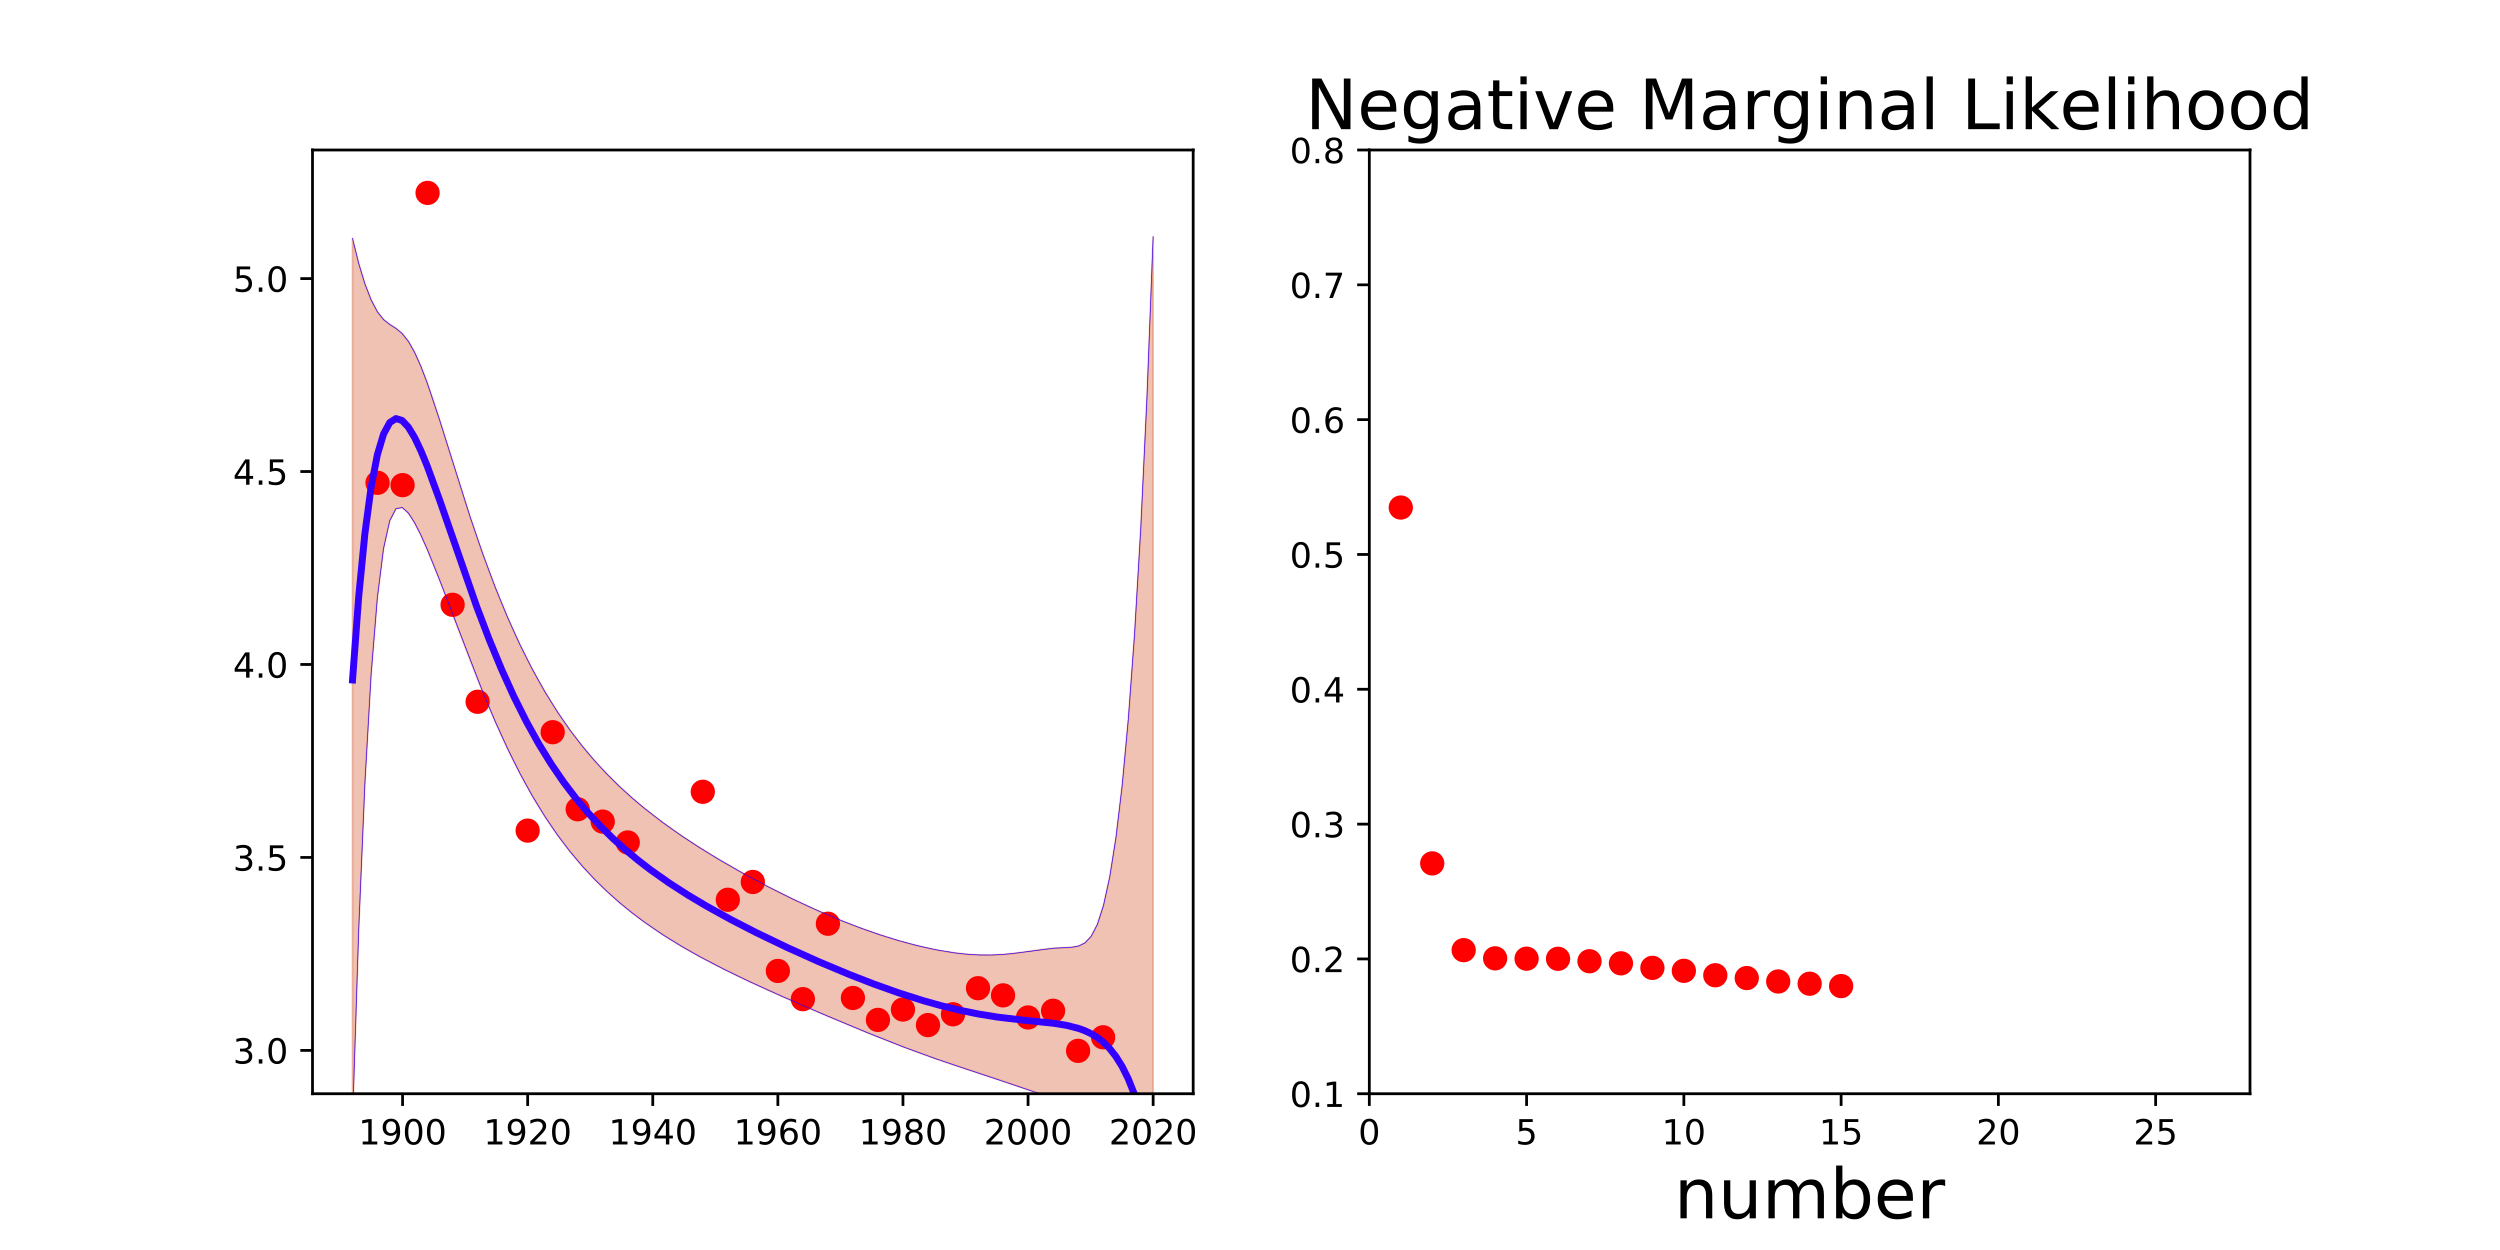 <?xml version="1.0" encoding="utf-8" standalone="no"?>
<!DOCTYPE svg PUBLIC "-//W3C//DTD SVG 1.1//EN"
  "http://www.w3.org/Graphics/SVG/1.1/DTD/svg11.dtd">
<!-- Created with matplotlib (http://matplotlib.org/) -->
<svg height="360pt" version="1.1" viewBox="0 0 720 360" width="720pt" xmlns="http://www.w3.org/2000/svg" xmlns:xlink="http://www.w3.org/1999/xlink">
 <defs>
  <style type="text/css">
*{stroke-linecap:butt;stroke-linejoin:round;}
  </style>
 </defs>
 <g id="figure_1">
  <g id="patch_1">
   <path d="M 0 360 
L 720 360 
L 720 0 
L 0 0 
z
" style="fill:none;"/>
  </g>
  <g id="axes_1">
   <g id="patch_2">
    <path d="M 90 315 
L 343.636 315 
L 343.636 43.2 
L 90 43.2 
z
" style="fill:none;"/>
   </g>
   <g id="patch_3">
    <path clip-path="url(#p75002b7015)" d="M 101.529 68.661 
L 103.316 75.895 
L 105.104 81.759 
L 106.891 86.369 
L 108.679 89.769 
L 110.466 92.032 
L 112.254 93.442 
L 114.041 94.571 
L 115.828 96.054 
L 117.616 98.304 
L 119.403 101.451 
L 121.191 105.433 
L 122.978 110.098 
L 124.766 115.268 
L 126.553 120.775 
L 128.34 126.472 
L 130.128 132.238 
L 131.915 137.98 
L 133.703 143.627 
L 135.49 149.128 
L 137.278 154.449 
L 139.065 159.567 
L 140.852 164.471 
L 142.64 169.156 
L 144.427 173.621 
L 146.215 177.87 
L 148.002 181.908 
L 149.79 185.744 
L 151.577 189.385 
L 153.364 192.839 
L 155.152 196.116 
L 156.939 199.225 
L 158.727 202.175 
L 160.514 204.974 
L 162.302 207.632 
L 164.089 210.156 
L 165.876 212.555 
L 167.664 214.837 
L 169.451 217.01 
L 171.239 219.08 
L 173.026 221.056 
L 174.814 222.943 
L 176.601 224.748 
L 178.388 226.477 
L 180.176 228.136 
L 181.963 229.73 
L 183.751 231.265 
L 185.538 232.744 
L 187.326 234.172 
L 189.113 235.554 
L 190.9 236.893 
L 192.688 238.192 
L 194.475 239.456 
L 196.263 240.685 
L 198.05 241.884 
L 199.838 243.054 
L 201.625 244.198 
L 203.412 245.317 
L 205.2 246.413 
L 206.987 247.488 
L 208.775 248.542 
L 210.562 249.577 
L 212.35 250.593 
L 214.137 251.592 
L 215.924 252.574 
L 217.712 253.539 
L 219.499 254.487 
L 221.287 255.419 
L 223.074 256.335 
L 224.862 257.235 
L 226.649 258.119 
L 228.436 258.986 
L 230.224 259.836 
L 232.011 260.67 
L 233.799 261.487 
L 235.586 262.286 
L 237.374 263.067 
L 239.161 263.83 
L 240.948 264.575 
L 242.736 265.3 
L 244.523 266.006 
L 246.311 266.692 
L 248.098 267.358 
L 249.886 268.003 
L 251.673 268.626 
L 253.461 269.228 
L 255.248 269.807 
L 257.035 270.363 
L 258.823 270.895 
L 260.61 271.402 
L 262.398 271.884 
L 264.185 272.338 
L 265.973 272.765 
L 267.76 273.162 
L 269.547 273.527 
L 271.335 273.86 
L 273.122 274.157 
L 274.91 274.416 
L 276.697 274.636 
L 278.485 274.812 
L 280.272 274.943 
L 282.059 275.026 
L 283.847 275.059 
L 285.634 275.04 
L 287.422 274.969 
L 289.209 274.848 
L 290.997 274.679 
L 292.784 274.469 
L 294.571 274.227 
L 296.359 273.965 
L 298.146 273.7 
L 299.934 273.452 
L 301.721 273.24 
L 303.509 273.081 
L 305.296 272.978 
L 307.083 272.907 
L 308.871 272.786 
L 310.658 272.441 
L 312.446 271.562 
L 314.233 269.693 
L 316.021 266.275 
L 317.808 260.745 
L 319.595 252.587 
L 321.383 241.305 
L 323.17 226.355 
L 324.958 207.088 
L 326.745 182.709 
L 328.533 152.248 
L 330.32 114.536 
L 332.107 68.176 
L 332.107 604.338 
L 330.32 540.961 
L 328.533 489.427 
L 326.745 447.789 
L 324.958 414.412 
L 323.17 387.938 
L 321.383 367.245 
L 319.595 351.412 
L 317.808 339.666 
L 316.021 331.324 
L 314.233 325.713 
L 312.446 322.14 
L 310.658 319.942 
L 308.871 318.575 
L 307.083 317.656 
L 305.296 316.955 
L 303.509 316.341 
L 301.721 315.753 
L 299.934 315.162 
L 298.146 314.562 
L 296.359 313.953 
L 294.571 313.339 
L 292.784 312.724 
L 290.997 312.113 
L 289.209 311.507 
L 287.422 310.907 
L 285.634 310.314 
L 283.847 309.725 
L 282.059 309.139 
L 280.272 308.554 
L 278.485 307.968 
L 276.697 307.379 
L 274.91 306.783 
L 273.122 306.181 
L 271.335 305.57 
L 269.547 304.949 
L 267.76 304.318 
L 265.973 303.676 
L 264.185 303.024 
L 262.398 302.36 
L 260.61 301.686 
L 258.823 301.002 
L 257.035 300.309 
L 255.248 299.607 
L 253.461 298.896 
L 251.673 298.178 
L 249.886 297.453 
L 248.098 296.721 
L 246.311 295.984 
L 244.523 295.242 
L 242.736 294.495 
L 240.948 293.744 
L 239.161 292.989 
L 237.374 292.229 
L 235.586 291.466 
L 233.799 290.7 
L 232.011 289.929 
L 230.224 289.154 
L 228.436 288.374 
L 226.649 287.59 
L 224.862 286.8 
L 223.074 286.003 
L 221.287 285.199 
L 219.499 284.388 
L 217.712 283.567 
L 215.924 282.737 
L 214.137 281.895 
L 212.35 281.041 
L 210.562 280.172 
L 208.775 279.289 
L 206.987 278.389 
L 205.2 277.47 
L 203.412 276.531 
L 201.625 275.569 
L 199.838 274.584 
L 198.05 273.572 
L 196.263 272.531 
L 194.475 271.459 
L 192.688 270.354 
L 190.9 269.212 
L 189.113 268.031 
L 187.326 266.808 
L 185.538 265.539 
L 183.751 264.22 
L 181.963 262.849 
L 180.176 261.42 
L 178.388 259.929 
L 176.601 258.372 
L 174.814 256.744 
L 173.026 255.038 
L 171.239 253.251 
L 169.451 251.374 
L 167.664 249.402 
L 165.876 247.328 
L 164.089 245.145 
L 162.302 242.845 
L 160.514 240.42 
L 158.727 237.864 
L 156.939 235.167 
L 155.152 232.323 
L 153.364 229.324 
L 151.577 226.165 
L 149.79 222.84 
L 148.002 219.345 
L 146.215 215.678 
L 144.427 211.841 
L 142.64 207.838 
L 140.852 203.675 
L 139.065 199.363 
L 137.278 194.918 
L 135.49 190.36 
L 133.703 185.714 
L 131.915 181.008 
L 130.128 176.278 
L 128.34 171.564 
L 126.553 166.915 
L 124.766 162.392 
L 122.978 158.072 
L 121.191 154.067 
L 119.403 150.542 
L 117.616 147.764 
L 115.828 146.176 
L 114.041 146.521 
L 112.254 149.944 
L 110.466 157.96 
L 108.679 172.18 
L 106.891 194.129 
L 105.104 225.342 
L 103.316 267.585 
L 101.529 323 
z
" style="fill:#cc3300;opacity:0.3;stroke:#cc3300;stroke-linejoin:miter;stroke-width:0.5;"/>
   </g>
   <g id="matplotlib.axis_1">
    <g id="xtick_1">
     <g id="line2d_1">
      <defs>
       <path d="M 0 0 
L 0 3.5 
" id="m6ab2bdf49b" style="stroke:#000000;stroke-width:0.8;"/>
      </defs>
      <g>
       <use style="stroke:#000000;stroke-width:0.8;" x="115.94" xlink:href="#m6ab2bdf49b" y="315"/>
      </g>
     </g>
     <g id="text_1">
      <!-- 1900 -->
      <defs>
       <path d="M 12.406 8.297 
L 28.516 8.297 
L 28.516 63.922 
L 10.984 60.406 
L 10.984 69.391 
L 28.422 72.906 
L 38.281 72.906 
L 38.281 8.297 
L 54.391 8.297 
L 54.391 0 
L 12.406 0 
z
" id="DejaVuSans-31"/>
       <path d="M 10.984 1.516 
L 10.984 10.5 
Q 14.703 8.734 18.5 7.812 
Q 22.312 6.891 25.984 6.891 
Q 35.75 6.891 40.891 13.453 
Q 46.047 20.016 46.781 33.406 
Q 43.953 29.203 39.594 26.953 
Q 35.25 24.703 29.984 24.703 
Q 19.047 24.703 12.672 31.312 
Q 6.297 37.938 6.297 49.422 
Q 6.297 60.641 12.938 67.422 
Q 19.578 74.219 30.609 74.219 
Q 43.266 74.219 49.922 64.516 
Q 56.594 54.828 56.594 36.375 
Q 56.594 19.141 48.406 8.859 
Q 40.234 -1.422 26.422 -1.422 
Q 22.703 -1.422 18.891 -0.688 
Q 15.094 0.047 10.984 1.516 
z
M 30.609 32.422 
Q 37.25 32.422 41.125 36.953 
Q 45.016 41.5 45.016 49.422 
Q 45.016 57.281 41.125 61.844 
Q 37.25 66.406 30.609 66.406 
Q 23.969 66.406 20.094 61.844 
Q 16.219 57.281 16.219 49.422 
Q 16.219 41.5 20.094 36.953 
Q 23.969 32.422 30.609 32.422 
z
" id="DejaVuSans-39"/>
       <path d="M 31.781 66.406 
Q 24.172 66.406 20.328 58.906 
Q 16.5 51.422 16.5 36.375 
Q 16.5 21.391 20.328 13.891 
Q 24.172 6.391 31.781 6.391 
Q 39.453 6.391 43.281 13.891 
Q 47.125 21.391 47.125 36.375 
Q 47.125 51.422 43.281 58.906 
Q 39.453 66.406 31.781 66.406 
z
M 31.781 74.219 
Q 44.047 74.219 50.516 64.516 
Q 56.984 54.828 56.984 36.375 
Q 56.984 17.969 50.516 8.266 
Q 44.047 -1.422 31.781 -1.422 
Q 19.531 -1.422 13.062 8.266 
Q 6.594 17.969 6.594 36.375 
Q 6.594 54.828 13.062 64.516 
Q 19.531 74.219 31.781 74.219 
z
" id="DejaVuSans-30"/>
      </defs>
      <g transform="translate(103.215 329.598)scale(0.1 -0.1)">
       <use xlink:href="#DejaVuSans-31"/>
       <use x="63.623" xlink:href="#DejaVuSans-39"/>
       <use x="127.246" xlink:href="#DejaVuSans-30"/>
       <use x="190.869" xlink:href="#DejaVuSans-30"/>
      </g>
     </g>
    </g>
    <g id="xtick_2">
     <g id="line2d_2">
      <g>
       <use style="stroke:#000000;stroke-width:0.8;" x="151.968" xlink:href="#m6ab2bdf49b" y="315"/>
      </g>
     </g>
     <g id="text_2">
      <!-- 1920 -->
      <defs>
       <path d="M 19.188 8.297 
L 53.609 8.297 
L 53.609 0 
L 7.328 0 
L 7.328 8.297 
Q 12.938 14.109 22.625 23.891 
Q 32.328 33.688 34.812 36.531 
Q 39.547 41.844 41.422 45.531 
Q 43.312 49.219 43.312 52.781 
Q 43.312 58.594 39.234 62.25 
Q 35.156 65.922 28.609 65.922 
Q 23.969 65.922 18.812 64.312 
Q 13.672 62.703 7.812 59.422 
L 7.812 69.391 
Q 13.766 71.781 18.938 73 
Q 24.125 74.219 28.422 74.219 
Q 39.75 74.219 46.484 68.547 
Q 53.219 62.891 53.219 53.422 
Q 53.219 48.922 51.531 44.891 
Q 49.859 40.875 45.406 35.406 
Q 44.188 33.984 37.641 27.219 
Q 31.109 20.453 19.188 8.297 
z
" id="DejaVuSans-32"/>
      </defs>
      <g transform="translate(139.243 329.598)scale(0.1 -0.1)">
       <use xlink:href="#DejaVuSans-31"/>
       <use x="63.623" xlink:href="#DejaVuSans-39"/>
       <use x="127.246" xlink:href="#DejaVuSans-32"/>
       <use x="190.869" xlink:href="#DejaVuSans-30"/>
      </g>
     </g>
    </g>
    <g id="xtick_3">
     <g id="line2d_3">
      <g>
       <use style="stroke:#000000;stroke-width:0.8;" x="187.996" xlink:href="#m6ab2bdf49b" y="315"/>
      </g>
     </g>
     <g id="text_3">
      <!-- 1940 -->
      <defs>
       <path d="M 37.797 64.312 
L 12.891 25.391 
L 37.797 25.391 
z
M 35.203 72.906 
L 47.609 72.906 
L 47.609 25.391 
L 58.016 25.391 
L 58.016 17.188 
L 47.609 17.188 
L 47.609 0 
L 37.797 0 
L 37.797 17.188 
L 4.891 17.188 
L 4.891 26.703 
z
" id="DejaVuSans-34"/>
      </defs>
      <g transform="translate(175.271 329.598)scale(0.1 -0.1)">
       <use xlink:href="#DejaVuSans-31"/>
       <use x="63.623" xlink:href="#DejaVuSans-39"/>
       <use x="127.246" xlink:href="#DejaVuSans-34"/>
       <use x="190.869" xlink:href="#DejaVuSans-30"/>
      </g>
     </g>
    </g>
    <g id="xtick_4">
     <g id="line2d_4">
      <g>
       <use style="stroke:#000000;stroke-width:0.8;" x="224.024" xlink:href="#m6ab2bdf49b" y="315"/>
      </g>
     </g>
     <g id="text_4">
      <!-- 1960 -->
      <defs>
       <path d="M 33.016 40.375 
Q 26.375 40.375 22.484 35.828 
Q 18.609 31.297 18.609 23.391 
Q 18.609 15.531 22.484 10.953 
Q 26.375 6.391 33.016 6.391 
Q 39.656 6.391 43.531 10.953 
Q 47.406 15.531 47.406 23.391 
Q 47.406 31.297 43.531 35.828 
Q 39.656 40.375 33.016 40.375 
z
M 52.594 71.297 
L 52.594 62.312 
Q 48.875 64.062 45.094 64.984 
Q 41.312 65.922 37.594 65.922 
Q 27.828 65.922 22.672 59.328 
Q 17.531 52.734 16.797 39.406 
Q 19.672 43.656 24.016 45.922 
Q 28.375 48.188 33.594 48.188 
Q 44.578 48.188 50.953 41.516 
Q 57.328 34.859 57.328 23.391 
Q 57.328 12.156 50.688 5.359 
Q 44.047 -1.422 33.016 -1.422 
Q 20.359 -1.422 13.672 8.266 
Q 6.984 17.969 6.984 36.375 
Q 6.984 53.656 15.188 63.938 
Q 23.391 74.219 37.203 74.219 
Q 40.922 74.219 44.703 73.484 
Q 48.484 72.75 52.594 71.297 
z
" id="DejaVuSans-36"/>
      </defs>
      <g transform="translate(211.299 329.598)scale(0.1 -0.1)">
       <use xlink:href="#DejaVuSans-31"/>
       <use x="63.623" xlink:href="#DejaVuSans-39"/>
       <use x="127.246" xlink:href="#DejaVuSans-36"/>
       <use x="190.869" xlink:href="#DejaVuSans-30"/>
      </g>
     </g>
    </g>
    <g id="xtick_5">
     <g id="line2d_5">
      <g>
       <use style="stroke:#000000;stroke-width:0.8;" x="260.052" xlink:href="#m6ab2bdf49b" y="315"/>
      </g>
     </g>
     <g id="text_5">
      <!-- 1980 -->
      <defs>
       <path d="M 31.781 34.625 
Q 24.75 34.625 20.719 30.859 
Q 16.703 27.094 16.703 20.516 
Q 16.703 13.922 20.719 10.156 
Q 24.75 6.391 31.781 6.391 
Q 38.812 6.391 42.859 10.172 
Q 46.922 13.969 46.922 20.516 
Q 46.922 27.094 42.891 30.859 
Q 38.875 34.625 31.781 34.625 
z
M 21.922 38.812 
Q 15.578 40.375 12.031 44.719 
Q 8.5 49.078 8.5 55.328 
Q 8.5 64.062 14.719 69.141 
Q 20.953 74.219 31.781 74.219 
Q 42.672 74.219 48.875 69.141 
Q 55.078 64.062 55.078 55.328 
Q 55.078 49.078 51.531 44.719 
Q 48 40.375 41.703 38.812 
Q 48.828 37.156 52.797 32.312 
Q 56.781 27.484 56.781 20.516 
Q 56.781 9.906 50.312 4.234 
Q 43.844 -1.422 31.781 -1.422 
Q 19.734 -1.422 13.25 4.234 
Q 6.781 9.906 6.781 20.516 
Q 6.781 27.484 10.781 32.312 
Q 14.797 37.156 21.922 38.812 
z
M 18.312 54.391 
Q 18.312 48.734 21.844 45.562 
Q 25.391 42.391 31.781 42.391 
Q 38.141 42.391 41.719 45.562 
Q 45.312 48.734 45.312 54.391 
Q 45.312 60.062 41.719 63.234 
Q 38.141 66.406 31.781 66.406 
Q 25.391 66.406 21.844 63.234 
Q 18.312 60.062 18.312 54.391 
z
" id="DejaVuSans-38"/>
      </defs>
      <g transform="translate(247.327 329.598)scale(0.1 -0.1)">
       <use xlink:href="#DejaVuSans-31"/>
       <use x="63.623" xlink:href="#DejaVuSans-39"/>
       <use x="127.246" xlink:href="#DejaVuSans-38"/>
       <use x="190.869" xlink:href="#DejaVuSans-30"/>
      </g>
     </g>
    </g>
    <g id="xtick_6">
     <g id="line2d_6">
      <g>
       <use style="stroke:#000000;stroke-width:0.8;" x="296.08" xlink:href="#m6ab2bdf49b" y="315"/>
      </g>
     </g>
     <g id="text_6">
      <!-- 2000 -->
      <g transform="translate(283.355 329.598)scale(0.1 -0.1)">
       <use xlink:href="#DejaVuSans-32"/>
       <use x="63.623" xlink:href="#DejaVuSans-30"/>
       <use x="127.246" xlink:href="#DejaVuSans-30"/>
       <use x="190.869" xlink:href="#DejaVuSans-30"/>
      </g>
     </g>
    </g>
    <g id="xtick_7">
     <g id="line2d_7">
      <g>
       <use style="stroke:#000000;stroke-width:0.8;" x="332.107" xlink:href="#m6ab2bdf49b" y="315"/>
      </g>
     </g>
     <g id="text_7">
      <!-- 2020 -->
      <g transform="translate(319.382 329.598)scale(0.1 -0.1)">
       <use xlink:href="#DejaVuSans-32"/>
       <use x="63.623" xlink:href="#DejaVuSans-30"/>
       <use x="127.246" xlink:href="#DejaVuSans-32"/>
       <use x="190.869" xlink:href="#DejaVuSans-30"/>
      </g>
     </g>
    </g>
   </g>
   <g id="matplotlib.axis_2">
    <g id="ytick_1">
     <g id="line2d_8">
      <defs>
       <path d="M 0 0 
L -3.5 0 
" id="m604d8103ed" style="stroke:#000000;stroke-width:0.8;"/>
      </defs>
      <g>
       <use style="stroke:#000000;stroke-width:0.8;" x="90" xlink:href="#m604d8103ed" y="302.509"/>
      </g>
     </g>
     <g id="text_8">
      <!-- 3.0 -->
      <defs>
       <path d="M 40.578 39.312 
Q 47.656 37.797 51.625 33 
Q 55.609 28.219 55.609 21.188 
Q 55.609 10.406 48.188 4.484 
Q 40.766 -1.422 27.094 -1.422 
Q 22.516 -1.422 17.656 -0.516 
Q 12.797 0.391 7.625 2.203 
L 7.625 11.719 
Q 11.719 9.328 16.594 8.109 
Q 21.484 6.891 26.812 6.891 
Q 36.078 6.891 40.938 10.547 
Q 45.797 14.203 45.797 21.188 
Q 45.797 27.641 41.281 31.266 
Q 36.766 34.906 28.719 34.906 
L 20.219 34.906 
L 20.219 43.016 
L 29.109 43.016 
Q 36.375 43.016 40.234 45.922 
Q 44.094 48.828 44.094 54.297 
Q 44.094 59.906 40.109 62.906 
Q 36.141 65.922 28.719 65.922 
Q 24.656 65.922 20.016 65.031 
Q 15.375 64.156 9.812 62.312 
L 9.812 71.094 
Q 15.438 72.656 20.344 73.438 
Q 25.25 74.219 29.594 74.219 
Q 40.828 74.219 47.359 69.109 
Q 53.906 64.016 53.906 55.328 
Q 53.906 49.266 50.438 45.094 
Q 46.969 40.922 40.578 39.312 
z
" id="DejaVuSans-33"/>
       <path d="M 10.688 12.406 
L 21 12.406 
L 21 0 
L 10.688 0 
z
" id="DejaVuSans-2e"/>
      </defs>
      <g transform="translate(67.097 306.309)scale(0.1 -0.1)">
       <use xlink:href="#DejaVuSans-33"/>
       <use x="63.623" xlink:href="#DejaVuSans-2e"/>
       <use x="95.41" xlink:href="#DejaVuSans-30"/>
      </g>
     </g>
    </g>
    <g id="ytick_2">
     <g id="line2d_9">
      <g>
       <use style="stroke:#000000;stroke-width:0.8;" x="90" xlink:href="#m604d8103ed" y="246.941"/>
      </g>
     </g>
     <g id="text_9">
      <!-- 3.5 -->
      <defs>
       <path d="M 10.797 72.906 
L 49.516 72.906 
L 49.516 64.594 
L 19.828 64.594 
L 19.828 46.734 
Q 21.969 47.469 24.109 47.828 
Q 26.266 48.188 28.422 48.188 
Q 40.625 48.188 47.75 41.5 
Q 54.891 34.812 54.891 23.391 
Q 54.891 11.625 47.562 5.094 
Q 40.234 -1.422 26.906 -1.422 
Q 22.312 -1.422 17.547 -0.641 
Q 12.797 0.141 7.719 1.703 
L 7.719 11.625 
Q 12.109 9.234 16.797 8.062 
Q 21.484 6.891 26.703 6.891 
Q 35.156 6.891 40.078 11.328 
Q 45.016 15.766 45.016 23.391 
Q 45.016 31 40.078 35.438 
Q 35.156 39.891 26.703 39.891 
Q 22.75 39.891 18.812 39.016 
Q 14.891 38.141 10.797 36.281 
z
" id="DejaVuSans-35"/>
      </defs>
      <g transform="translate(67.097 250.74)scale(0.1 -0.1)">
       <use xlink:href="#DejaVuSans-33"/>
       <use x="63.623" xlink:href="#DejaVuSans-2e"/>
       <use x="95.41" xlink:href="#DejaVuSans-35"/>
      </g>
     </g>
    </g>
    <g id="ytick_3">
     <g id="line2d_10">
      <g>
       <use style="stroke:#000000;stroke-width:0.8;" x="90" xlink:href="#m604d8103ed" y="191.373"/>
      </g>
     </g>
     <g id="text_10">
      <!-- 4.0 -->
      <g transform="translate(67.097 195.172)scale(0.1 -0.1)">
       <use xlink:href="#DejaVuSans-34"/>
       <use x="63.623" xlink:href="#DejaVuSans-2e"/>
       <use x="95.41" xlink:href="#DejaVuSans-30"/>
      </g>
     </g>
    </g>
    <g id="ytick_4">
     <g id="line2d_11">
      <g>
       <use style="stroke:#000000;stroke-width:0.8;" x="90" xlink:href="#m604d8103ed" y="135.804"/>
      </g>
     </g>
     <g id="text_11">
      <!-- 4.5 -->
      <g transform="translate(67.097 139.604)scale(0.1 -0.1)">
       <use xlink:href="#DejaVuSans-34"/>
       <use x="63.623" xlink:href="#DejaVuSans-2e"/>
       <use x="95.41" xlink:href="#DejaVuSans-35"/>
      </g>
     </g>
    </g>
    <g id="ytick_5">
     <g id="line2d_12">
      <g>
       <use style="stroke:#000000;stroke-width:0.8;" x="90" xlink:href="#m604d8103ed" y="80.236"/>
      </g>
     </g>
     <g id="text_12">
      <!-- 5.0 -->
      <g transform="translate(67.097 84.035)scale(0.1 -0.1)">
       <use xlink:href="#DejaVuSans-35"/>
       <use x="63.623" xlink:href="#DejaVuSans-2e"/>
       <use x="95.41" xlink:href="#DejaVuSans-30"/>
      </g>
     </g>
    </g>
   </g>
   <g id="line2d_13">
    <defs>
     <path d="M 0 3 
C 0.796 3 1.559 2.684 2.121 2.121 
C 2.684 1.559 3 0.796 3 0 
C 3 -0.796 2.684 -1.559 2.121 -2.121 
C 1.559 -2.684 0.796 -3 0 -3 
C -0.796 -3 -1.559 -2.684 -2.121 -2.121 
C -2.684 -1.559 -3 -0.796 -3 0 
C -3 0.796 -2.684 1.559 -2.121 2.121 
C -1.559 2.684 -0.796 3 0 3 
z
" id="m9faaaea39d" style="stroke:#ff0000;"/>
    </defs>
    <g clip-path="url(#p75002b7015)">
     <use style="fill:#ff0000;stroke:#ff0000;" x="108.735" xlink:href="#m9faaaea39d" y="139.046"/>
     <use style="fill:#ff0000;stroke:#ff0000;" x="115.94" xlink:href="#m9faaaea39d" y="139.724"/>
     <use style="fill:#ff0000;stroke:#ff0000;" x="123.146" xlink:href="#m9faaaea39d" y="55.555"/>
     <use style="fill:#ff0000;stroke:#ff0000;" x="130.351" xlink:href="#m9faaaea39d" y="174.182"/>
     <use style="fill:#ff0000;stroke:#ff0000;" x="137.557" xlink:href="#m9faaaea39d" y="202.118"/>
     <use style="fill:#ff0000;stroke:#ff0000;" x="151.968" xlink:href="#m9faaaea39d" y="239.216"/>
     <use style="fill:#ff0000;stroke:#ff0000;" x="159.174" xlink:href="#m9faaaea39d" y="210.872"/>
     <use style="fill:#ff0000;stroke:#ff0000;" x="166.379" xlink:href="#m9faaaea39d" y="233.067"/>
     <use style="fill:#ff0000;stroke:#ff0000;" x="173.585" xlink:href="#m9faaaea39d" y="236.623"/>
     <use style="fill:#ff0000;stroke:#ff0000;" x="180.79" xlink:href="#m9faaaea39d" y="242.628"/>
     <use style="fill:#ff0000;stroke:#ff0000;" x="202.407" xlink:href="#m9faaaea39d" y="228.036"/>
     <use style="fill:#ff0000;stroke:#ff0000;" x="209.613" xlink:href="#m9faaaea39d" y="259.134"/>
     <use style="fill:#ff0000;stroke:#ff0000;" x="216.818" xlink:href="#m9faaaea39d" y="254.006"/>
     <use style="fill:#ff0000;stroke:#ff0000;" x="224.024" xlink:href="#m9faaaea39d" y="279.634"/>
     <use style="fill:#ff0000;stroke:#ff0000;" x="231.229" xlink:href="#m9faaaea39d" y="287.755"/>
     <use style="fill:#ff0000;stroke:#ff0000;" x="238.435" xlink:href="#m9faaaea39d" y="266.035"/>
     <use style="fill:#ff0000;stroke:#ff0000;" x="245.64" xlink:href="#m9faaaea39d" y="287.413"/>
     <use style="fill:#ff0000;stroke:#ff0000;" x="252.846" xlink:href="#m9faaaea39d" y="293.734"/>
     <use style="fill:#ff0000;stroke:#ff0000;" x="260.052" xlink:href="#m9faaaea39d" y="290.749"/>
     <use style="fill:#ff0000;stroke:#ff0000;" x="267.257" xlink:href="#m9faaaea39d" y="295.227"/>
     <use style="fill:#ff0000;stroke:#ff0000;" x="274.463" xlink:href="#m9faaaea39d" y="292.11"/>
     <use style="fill:#ff0000;stroke:#ff0000;" x="281.668" xlink:href="#m9faaaea39d" y="284.603"/>
     <use style="fill:#ff0000;stroke:#ff0000;" x="288.874" xlink:href="#m9faaaea39d" y="286.667"/>
     <use style="fill:#ff0000;stroke:#ff0000;" x="296.08" xlink:href="#m9faaaea39d" y="293.032"/>
     <use style="fill:#ff0000;stroke:#ff0000;" x="303.285" xlink:href="#m9faaaea39d" y="291.1"/>
     <use style="fill:#ff0000;stroke:#ff0000;" x="310.491" xlink:href="#m9faaaea39d" y="302.645"/>
     <use style="fill:#ff0000;stroke:#ff0000;" x="317.696" xlink:href="#m9faaaea39d" y="298.739"/>
    </g>
   </g>
   <g id="line2d_14">
    <path clip-path="url(#p75002b7015)" d="M 101.529 195.831 
L 103.316 171.74 
L 105.104 153.55 
L 106.891 140.249 
L 108.679 130.975 
L 110.466 124.996 
L 112.254 121.693 
L 114.041 120.546 
L 115.828 121.115 
L 117.616 123.034 
L 119.403 125.997 
L 121.191 129.75 
L 122.978 134.085 
L 126.553 143.845 
L 137.278 174.684 
L 140.852 184.073 
L 144.427 192.731 
L 148.002 200.626 
L 151.577 207.775 
L 155.152 214.22 
L 158.727 220.019 
L 162.302 225.238 
L 165.876 229.942 
L 169.451 234.192 
L 173.026 238.047 
L 176.601 241.56 
L 180.176 244.778 
L 183.751 247.742 
L 187.326 250.49 
L 192.688 254.273 
L 198.05 257.728 
L 203.412 260.924 
L 210.562 264.875 
L 217.712 268.553 
L 226.649 272.854 
L 235.586 276.876 
L 244.523 280.624 
L 251.673 283.402 
L 258.823 285.949 
L 265.973 288.221 
L 271.335 289.715 
L 276.697 291.007 
L 282.059 292.082 
L 287.422 292.938 
L 294.571 293.783 
L 303.509 294.711 
L 307.083 295.282 
L 310.658 296.192 
L 312.446 296.851 
L 314.233 297.703 
L 316.021 298.799 
L 317.808 300.205 
L 319.595 301.999 
L 321.383 304.275 
L 323.17 307.147 
L 324.958 310.75 
L 326.745 315.249 
L 328.533 320.837 
L 330.32 327.748 
L 332.107 336.257 
L 332.107 336.257 
" style="fill:none;stroke:#3300ff;stroke-linecap:square;stroke-width:2;"/>
   </g>
   <g id="line2d_15">
    <path clip-path="url(#p75002b7015)" d="M 101.529 68.661 
L 103.316 75.895 
L 105.104 81.759 
L 106.891 86.369 
L 108.679 89.769 
L 110.466 92.032 
L 112.254 93.442 
L 114.041 94.571 
L 115.828 96.054 
L 117.616 98.304 
L 119.403 101.451 
L 121.191 105.433 
L 122.978 110.098 
L 126.553 120.775 
L 135.49 149.128 
L 139.065 159.567 
L 142.64 169.156 
L 146.215 177.87 
L 149.79 185.744 
L 153.364 192.839 
L 156.939 199.225 
L 160.514 204.974 
L 164.089 210.156 
L 167.664 214.837 
L 171.239 219.08 
L 174.814 222.943 
L 178.388 226.477 
L 181.963 229.73 
L 185.538 232.744 
L 190.9 236.893 
L 196.263 240.685 
L 201.625 244.198 
L 206.987 247.488 
L 214.137 251.592 
L 221.287 255.419 
L 228.436 258.986 
L 235.586 262.286 
L 242.736 265.3 
L 248.098 267.358 
L 253.461 269.228 
L 258.823 270.895 
L 264.185 272.338 
L 269.547 273.527 
L 274.91 274.416 
L 278.485 274.812 
L 282.059 275.026 
L 285.634 275.04 
L 289.209 274.848 
L 292.784 274.469 
L 303.509 273.081 
L 308.871 272.786 
L 310.658 272.441 
L 312.446 271.562 
L 314.233 269.693 
L 316.021 266.275 
L 317.808 260.745 
L 319.595 252.587 
L 321.383 241.305 
L 323.17 226.355 
L 324.958 207.088 
L 326.745 182.709 
L 328.533 152.248 
L 330.32 114.536 
L 332.107 68.176 
L 332.107 68.176 
" style="fill:none;stroke:#3300ff;stroke-linecap:square;stroke-width:0.2;"/>
   </g>
   <g id="line2d_16">
    <path clip-path="url(#p75002b7015)" d="M 101.529 323 
L 103.316 267.585 
L 105.104 225.342 
L 106.891 194.129 
L 108.679 172.18 
L 110.466 157.96 
L 112.254 149.944 
L 114.041 146.521 
L 115.828 146.176 
L 117.616 147.764 
L 119.403 150.542 
L 121.191 154.067 
L 122.978 158.072 
L 126.553 166.915 
L 139.065 199.363 
L 142.64 207.838 
L 146.215 215.678 
L 149.79 222.84 
L 153.364 229.324 
L 156.939 235.167 
L 160.514 240.42 
L 164.089 245.145 
L 167.664 249.402 
L 171.239 253.251 
L 174.814 256.744 
L 178.388 259.929 
L 181.963 262.849 
L 185.538 265.539 
L 190.9 269.212 
L 196.263 272.531 
L 201.625 275.569 
L 208.775 279.289 
L 215.924 282.737 
L 224.862 286.8 
L 237.374 292.229 
L 249.886 297.453 
L 260.61 301.686 
L 269.547 304.949 
L 278.485 307.968 
L 294.571 313.339 
L 307.083 317.656 
L 308.871 318.575 
L 310.658 319.942 
L 312.446 322.14 
L 314.233 325.713 
L 316.021 331.324 
L 317.808 339.666 
L 319.595 351.412 
L 320.678 361 
L 320.678 361 
" style="fill:none;stroke:#3300ff;stroke-linecap:square;stroke-width:0.2;"/>
   </g>
   <g id="patch_4">
    <path d="M 90 315 
L 90 43.2 
" style="fill:none;stroke:#000000;stroke-linecap:square;stroke-linejoin:miter;stroke-width:0.8;"/>
   </g>
   <g id="patch_5">
    <path d="M 343.636 315 
L 343.636 43.2 
" style="fill:none;stroke:#000000;stroke-linecap:square;stroke-linejoin:miter;stroke-width:0.8;"/>
   </g>
   <g id="patch_6">
    <path d="M 90 315 
L 343.636 315 
" style="fill:none;stroke:#000000;stroke-linecap:square;stroke-linejoin:miter;stroke-width:0.8;"/>
   </g>
   <g id="patch_7">
    <path d="M 90 43.2 
L 343.636 43.2 
" style="fill:none;stroke:#000000;stroke-linecap:square;stroke-linejoin:miter;stroke-width:0.8;"/>
   </g>
  </g>
  <g id="axes_2">
   <g id="patch_8">
    <path d="M 394.364 315 
L 648 315 
L 648 43.2 
L 394.364 43.2 
z
" style="fill:none;"/>
   </g>
   <g id="matplotlib.axis_3">
    <g id="xtick_8">
     <g id="line2d_17">
      <g>
       <use style="stroke:#000000;stroke-width:0.8;" x="394.364" xlink:href="#m6ab2bdf49b" y="315"/>
      </g>
     </g>
     <g id="text_13">
      <!-- 0 -->
      <g transform="translate(391.182 329.598)scale(0.1 -0.1)">
       <use xlink:href="#DejaVuSans-30"/>
      </g>
     </g>
    </g>
    <g id="xtick_9">
     <g id="line2d_18">
      <g>
       <use style="stroke:#000000;stroke-width:0.8;" x="439.656" xlink:href="#m6ab2bdf49b" y="315"/>
      </g>
     </g>
     <g id="text_14">
      <!-- 5 -->
      <g transform="translate(436.475 329.598)scale(0.1 -0.1)">
       <use xlink:href="#DejaVuSans-35"/>
      </g>
     </g>
    </g>
    <g id="xtick_10">
     <g id="line2d_19">
      <g>
       <use style="stroke:#000000;stroke-width:0.8;" x="484.948" xlink:href="#m6ab2bdf49b" y="315"/>
      </g>
     </g>
     <g id="text_15">
      <!-- 10 -->
      <g transform="translate(478.586 329.598)scale(0.1 -0.1)">
       <use xlink:href="#DejaVuSans-31"/>
       <use x="63.623" xlink:href="#DejaVuSans-30"/>
      </g>
     </g>
    </g>
    <g id="xtick_11">
     <g id="line2d_20">
      <g>
       <use style="stroke:#000000;stroke-width:0.8;" x="530.24" xlink:href="#m6ab2bdf49b" y="315"/>
      </g>
     </g>
     <g id="text_16">
      <!-- 15 -->
      <g transform="translate(523.878 329.598)scale(0.1 -0.1)">
       <use xlink:href="#DejaVuSans-31"/>
       <use x="63.623" xlink:href="#DejaVuSans-35"/>
      </g>
     </g>
    </g>
    <g id="xtick_12">
     <g id="line2d_21">
      <g>
       <use style="stroke:#000000;stroke-width:0.8;" x="575.532" xlink:href="#m6ab2bdf49b" y="315"/>
      </g>
     </g>
     <g id="text_17">
      <!-- 20 -->
      <g transform="translate(569.17 329.598)scale(0.1 -0.1)">
       <use xlink:href="#DejaVuSans-32"/>
       <use x="63.623" xlink:href="#DejaVuSans-30"/>
      </g>
     </g>
    </g>
    <g id="xtick_13">
     <g id="line2d_22">
      <g>
       <use style="stroke:#000000;stroke-width:0.8;" x="620.825" xlink:href="#m6ab2bdf49b" y="315"/>
      </g>
     </g>
     <g id="text_18">
      <!-- 25 -->
      <g transform="translate(614.462 329.598)scale(0.1 -0.1)">
       <use xlink:href="#DejaVuSans-32"/>
       <use x="63.623" xlink:href="#DejaVuSans-35"/>
      </g>
     </g>
    </g>
    <g id="text_19">
     <!-- number -->
     <defs>
      <path d="M 54.891 33.016 
L 54.891 0 
L 45.906 0 
L 45.906 32.719 
Q 45.906 40.484 42.875 44.328 
Q 39.844 48.188 33.797 48.188 
Q 26.516 48.188 22.312 43.547 
Q 18.109 38.922 18.109 30.906 
L 18.109 0 
L 9.078 0 
L 9.078 54.688 
L 18.109 54.688 
L 18.109 46.188 
Q 21.344 51.125 25.703 53.562 
Q 30.078 56 35.797 56 
Q 45.219 56 50.047 50.172 
Q 54.891 44.344 54.891 33.016 
z
" id="DejaVuSans-6e"/>
      <path d="M 8.5 21.578 
L 8.5 54.688 
L 17.484 54.688 
L 17.484 21.922 
Q 17.484 14.156 20.5 10.266 
Q 23.531 6.391 29.594 6.391 
Q 36.859 6.391 41.078 11.031 
Q 45.312 15.672 45.312 23.688 
L 45.312 54.688 
L 54.297 54.688 
L 54.297 0 
L 45.312 0 
L 45.312 8.406 
Q 42.047 3.422 37.719 1 
Q 33.406 -1.422 27.688 -1.422 
Q 18.266 -1.422 13.375 4.438 
Q 8.5 10.297 8.5 21.578 
z
M 31.109 56 
z
" id="DejaVuSans-75"/>
      <path d="M 52 44.188 
Q 55.375 50.25 60.062 53.125 
Q 64.75 56 71.094 56 
Q 79.641 56 84.281 50.016 
Q 88.922 44.047 88.922 33.016 
L 88.922 0 
L 79.891 0 
L 79.891 32.719 
Q 79.891 40.578 77.094 44.375 
Q 74.312 48.188 68.609 48.188 
Q 61.625 48.188 57.562 43.547 
Q 53.516 38.922 53.516 30.906 
L 53.516 0 
L 44.484 0 
L 44.484 32.719 
Q 44.484 40.625 41.703 44.406 
Q 38.922 48.188 33.109 48.188 
Q 26.219 48.188 22.156 43.531 
Q 18.109 38.875 18.109 30.906 
L 18.109 0 
L 9.078 0 
L 9.078 54.688 
L 18.109 54.688 
L 18.109 46.188 
Q 21.188 51.219 25.484 53.609 
Q 29.781 56 35.688 56 
Q 41.656 56 45.828 52.969 
Q 50 49.953 52 44.188 
z
" id="DejaVuSans-6d"/>
      <path d="M 48.688 27.297 
Q 48.688 37.203 44.609 42.844 
Q 40.531 48.484 33.406 48.484 
Q 26.266 48.484 22.188 42.844 
Q 18.109 37.203 18.109 27.297 
Q 18.109 17.391 22.188 11.75 
Q 26.266 6.109 33.406 6.109 
Q 40.531 6.109 44.609 11.75 
Q 48.688 17.391 48.688 27.297 
z
M 18.109 46.391 
Q 20.953 51.266 25.266 53.625 
Q 29.594 56 35.594 56 
Q 45.562 56 51.781 48.094 
Q 58.016 40.188 58.016 27.297 
Q 58.016 14.406 51.781 6.484 
Q 45.562 -1.422 35.594 -1.422 
Q 29.594 -1.422 25.266 0.953 
Q 20.953 3.328 18.109 8.203 
L 18.109 0 
L 9.078 0 
L 9.078 75.984 
L 18.109 75.984 
z
" id="DejaVuSans-62"/>
      <path d="M 56.203 29.594 
L 56.203 25.203 
L 14.891 25.203 
Q 15.484 15.922 20.484 11.062 
Q 25.484 6.203 34.422 6.203 
Q 39.594 6.203 44.453 7.469 
Q 49.312 8.734 54.109 11.281 
L 54.109 2.781 
Q 49.266 0.734 44.188 -0.344 
Q 39.109 -1.422 33.891 -1.422 
Q 20.797 -1.422 13.156 6.188 
Q 5.516 13.812 5.516 26.812 
Q 5.516 40.234 12.766 48.109 
Q 20.016 56 32.328 56 
Q 43.359 56 49.781 48.891 
Q 56.203 41.797 56.203 29.594 
z
M 47.219 32.234 
Q 47.125 39.594 43.094 43.984 
Q 39.062 48.391 32.422 48.391 
Q 24.906 48.391 20.391 44.141 
Q 15.875 39.891 15.188 32.172 
z
" id="DejaVuSans-65"/>
      <path d="M 41.109 46.297 
Q 39.594 47.172 37.812 47.578 
Q 36.031 48 33.891 48 
Q 26.266 48 22.188 43.047 
Q 18.109 38.094 18.109 28.812 
L 18.109 0 
L 9.078 0 
L 9.078 54.688 
L 18.109 54.688 
L 18.109 46.188 
Q 20.953 51.172 25.484 53.578 
Q 30.031 56 36.531 56 
Q 37.453 56 38.578 55.875 
Q 39.703 55.766 41.062 55.516 
z
" id="DejaVuSans-72"/>
     </defs>
     <g transform="translate(482.154 350.875)scale(0.2 -0.2)">
      <use xlink:href="#DejaVuSans-6e"/>
      <use x="63.379" xlink:href="#DejaVuSans-75"/>
      <use x="126.758" xlink:href="#DejaVuSans-6d"/>
      <use x="224.17" xlink:href="#DejaVuSans-62"/>
      <use x="287.646" xlink:href="#DejaVuSans-65"/>
      <use x="349.17" xlink:href="#DejaVuSans-72"/>
     </g>
    </g>
   </g>
   <g id="matplotlib.axis_4">
    <g id="ytick_6">
     <g id="line2d_23">
      <g>
       <use style="stroke:#000000;stroke-width:0.8;" x="394.364" xlink:href="#m604d8103ed" y="315"/>
      </g>
     </g>
     <g id="text_20">
      <!-- 0.1 -->
      <g transform="translate(371.461 318.799)scale(0.1 -0.1)">
       <use xlink:href="#DejaVuSans-30"/>
       <use x="63.623" xlink:href="#DejaVuSans-2e"/>
       <use x="95.41" xlink:href="#DejaVuSans-31"/>
      </g>
     </g>
    </g>
    <g id="ytick_7">
     <g id="line2d_24">
      <g>
       <use style="stroke:#000000;stroke-width:0.8;" x="394.364" xlink:href="#m604d8103ed" y="276.171"/>
      </g>
     </g>
     <g id="text_21">
      <!-- 0.2 -->
      <g transform="translate(371.461 279.971)scale(0.1 -0.1)">
       <use xlink:href="#DejaVuSans-30"/>
       <use x="63.623" xlink:href="#DejaVuSans-2e"/>
       <use x="95.41" xlink:href="#DejaVuSans-32"/>
      </g>
     </g>
    </g>
    <g id="ytick_8">
     <g id="line2d_25">
      <g>
       <use style="stroke:#000000;stroke-width:0.8;" x="394.364" xlink:href="#m604d8103ed" y="237.343"/>
      </g>
     </g>
     <g id="text_22">
      <!-- 0.3 -->
      <g transform="translate(371.461 241.142)scale(0.1 -0.1)">
       <use xlink:href="#DejaVuSans-30"/>
       <use x="63.623" xlink:href="#DejaVuSans-2e"/>
       <use x="95.41" xlink:href="#DejaVuSans-33"/>
      </g>
     </g>
    </g>
    <g id="ytick_9">
     <g id="line2d_26">
      <g>
       <use style="stroke:#000000;stroke-width:0.8;" x="394.364" xlink:href="#m604d8103ed" y="198.514"/>
      </g>
     </g>
     <g id="text_23">
      <!-- 0.4 -->
      <g transform="translate(371.461 202.314)scale(0.1 -0.1)">
       <use xlink:href="#DejaVuSans-30"/>
       <use x="63.623" xlink:href="#DejaVuSans-2e"/>
       <use x="95.41" xlink:href="#DejaVuSans-34"/>
      </g>
     </g>
    </g>
    <g id="ytick_10">
     <g id="line2d_27">
      <g>
       <use style="stroke:#000000;stroke-width:0.8;" x="394.364" xlink:href="#m604d8103ed" y="159.686"/>
      </g>
     </g>
     <g id="text_24">
      <!-- 0.5 -->
      <g transform="translate(371.461 163.485)scale(0.1 -0.1)">
       <use xlink:href="#DejaVuSans-30"/>
       <use x="63.623" xlink:href="#DejaVuSans-2e"/>
       <use x="95.41" xlink:href="#DejaVuSans-35"/>
      </g>
     </g>
    </g>
    <g id="ytick_11">
     <g id="line2d_28">
      <g>
       <use style="stroke:#000000;stroke-width:0.8;" x="394.364" xlink:href="#m604d8103ed" y="120.857"/>
      </g>
     </g>
     <g id="text_25">
      <!-- 0.6 -->
      <g transform="translate(371.461 124.656)scale(0.1 -0.1)">
       <use xlink:href="#DejaVuSans-30"/>
       <use x="63.623" xlink:href="#DejaVuSans-2e"/>
       <use x="95.41" xlink:href="#DejaVuSans-36"/>
      </g>
     </g>
    </g>
    <g id="ytick_12">
     <g id="line2d_29">
      <g>
       <use style="stroke:#000000;stroke-width:0.8;" x="394.364" xlink:href="#m604d8103ed" y="82.029"/>
      </g>
     </g>
     <g id="text_26">
      <!-- 0.7 -->
      <defs>
       <path d="M 8.203 72.906 
L 55.078 72.906 
L 55.078 68.703 
L 28.609 0 
L 18.312 0 
L 43.219 64.594 
L 8.203 64.594 
z
" id="DejaVuSans-37"/>
      </defs>
      <g transform="translate(371.461 85.828)scale(0.1 -0.1)">
       <use xlink:href="#DejaVuSans-30"/>
       <use x="63.623" xlink:href="#DejaVuSans-2e"/>
       <use x="95.41" xlink:href="#DejaVuSans-37"/>
      </g>
     </g>
    </g>
    <g id="ytick_13">
     <g id="line2d_30">
      <g>
       <use style="stroke:#000000;stroke-width:0.8;" x="394.364" xlink:href="#m604d8103ed" y="43.2"/>
      </g>
     </g>
     <g id="text_27">
      <!-- 0.8 -->
      <g transform="translate(371.461 46.999)scale(0.1 -0.1)">
       <use xlink:href="#DejaVuSans-30"/>
       <use x="63.623" xlink:href="#DejaVuSans-2e"/>
       <use x="95.41" xlink:href="#DejaVuSans-38"/>
      </g>
     </g>
    </g>
   </g>
   <g id="line2d_31">
    <g clip-path="url(#pbba4fc261d)">
     <use style="fill:#ff0000;stroke:#ff0000;" x="403.422" xlink:href="#m9faaaea39d" y="146.168"/>
    </g>
   </g>
   <g id="line2d_32">
    <g clip-path="url(#pbba4fc261d)">
     <use style="fill:#ff0000;stroke:#ff0000;" x="412.481" xlink:href="#m9faaaea39d" y="248.658"/>
    </g>
   </g>
   <g id="line2d_33">
    <g clip-path="url(#pbba4fc261d)">
     <use style="fill:#ff0000;stroke:#ff0000;" x="421.539" xlink:href="#m9faaaea39d" y="273.645"/>
    </g>
   </g>
   <g id="line2d_34">
    <g clip-path="url(#pbba4fc261d)">
     <use style="fill:#ff0000;stroke:#ff0000;" x="430.597" xlink:href="#m9faaaea39d" y="276.002"/>
    </g>
   </g>
   <g id="line2d_35">
    <g clip-path="url(#pbba4fc261d)">
     <use style="fill:#ff0000;stroke:#ff0000;" x="439.656" xlink:href="#m9faaaea39d" y="276.102"/>
    </g>
   </g>
   <g id="line2d_36">
    <g clip-path="url(#pbba4fc261d)">
     <use style="fill:#ff0000;stroke:#ff0000;" x="448.714" xlink:href="#m9faaaea39d" y="276.134"/>
    </g>
   </g>
   <g id="line2d_37">
    <g clip-path="url(#pbba4fc261d)">
     <use style="fill:#ff0000;stroke:#ff0000;" x="457.773" xlink:href="#m9faaaea39d" y="276.837"/>
    </g>
   </g>
   <g id="line2d_38">
    <g clip-path="url(#pbba4fc261d)">
     <use style="fill:#ff0000;stroke:#ff0000;" x="466.831" xlink:href="#m9faaaea39d" y="277.438"/>
    </g>
   </g>
   <g id="line2d_39">
    <g clip-path="url(#pbba4fc261d)">
     <use style="fill:#ff0000;stroke:#ff0000;" x="475.89" xlink:href="#m9faaaea39d" y="278.747"/>
    </g>
   </g>
   <g id="line2d_40">
    <g clip-path="url(#pbba4fc261d)">
     <use style="fill:#ff0000;stroke:#ff0000;" x="484.948" xlink:href="#m9faaaea39d" y="279.599"/>
    </g>
   </g>
   <g id="line2d_41">
    <g clip-path="url(#pbba4fc261d)">
     <use style="fill:#ff0000;stroke:#ff0000;" x="494.006" xlink:href="#m9faaaea39d" y="280.876"/>
    </g>
   </g>
   <g id="line2d_42">
    <g clip-path="url(#pbba4fc261d)">
     <use style="fill:#ff0000;stroke:#ff0000;" x="503.065" xlink:href="#m9faaaea39d" y="281.68"/>
    </g>
   </g>
   <g id="line2d_43">
    <g clip-path="url(#pbba4fc261d)">
     <use style="fill:#ff0000;stroke:#ff0000;" x="512.123" xlink:href="#m9faaaea39d" y="282.67"/>
    </g>
   </g>
   <g id="line2d_44">
    <g clip-path="url(#pbba4fc261d)">
     <use style="fill:#ff0000;stroke:#ff0000;" x="521.182" xlink:href="#m9faaaea39d" y="283.31"/>
    </g>
   </g>
   <g id="line2d_45">
    <g clip-path="url(#pbba4fc261d)">
     <use style="fill:#ff0000;stroke:#ff0000;" x="530.24" xlink:href="#m9faaaea39d" y="283.99"/>
    </g>
   </g>
   <g id="patch_9">
    <path d="M 394.364 315 
L 394.364 43.2 
" style="fill:none;stroke:#000000;stroke-linecap:square;stroke-linejoin:miter;stroke-width:0.8;"/>
   </g>
   <g id="patch_10">
    <path d="M 648 315 
L 648 43.2 
" style="fill:none;stroke:#000000;stroke-linecap:square;stroke-linejoin:miter;stroke-width:0.8;"/>
   </g>
   <g id="patch_11">
    <path d="M 394.364 315 
L 648 315 
" style="fill:none;stroke:#000000;stroke-linecap:square;stroke-linejoin:miter;stroke-width:0.8;"/>
   </g>
   <g id="patch_12">
    <path d="M 394.364 43.2 
L 648 43.2 
" style="fill:none;stroke:#000000;stroke-linecap:square;stroke-linejoin:miter;stroke-width:0.8;"/>
   </g>
   <g id="text_28">
    <!-- Negative Marginal Likelihood -->
    <defs>
     <path d="M 9.812 72.906 
L 23.094 72.906 
L 55.422 11.922 
L 55.422 72.906 
L 64.984 72.906 
L 64.984 0 
L 51.703 0 
L 19.391 60.984 
L 19.391 0 
L 9.812 0 
z
" id="DejaVuSans-4e"/>
     <path d="M 45.406 27.984 
Q 45.406 37.75 41.375 43.109 
Q 37.359 48.484 30.078 48.484 
Q 22.859 48.484 18.828 43.109 
Q 14.797 37.75 14.797 27.984 
Q 14.797 18.266 18.828 12.891 
Q 22.859 7.516 30.078 7.516 
Q 37.359 7.516 41.375 12.891 
Q 45.406 18.266 45.406 27.984 
z
M 54.391 6.781 
Q 54.391 -7.172 48.188 -13.984 
Q 42 -20.797 29.203 -20.797 
Q 24.469 -20.797 20.266 -20.094 
Q 16.062 -19.391 12.109 -17.922 
L 12.109 -9.188 
Q 16.062 -11.328 19.922 -12.344 
Q 23.781 -13.375 27.781 -13.375 
Q 36.625 -13.375 41.016 -8.766 
Q 45.406 -4.156 45.406 5.172 
L 45.406 9.625 
Q 42.625 4.781 38.281 2.391 
Q 33.938 0 27.875 0 
Q 17.828 0 11.672 7.656 
Q 5.516 15.328 5.516 27.984 
Q 5.516 40.672 11.672 48.328 
Q 17.828 56 27.875 56 
Q 33.938 56 38.281 53.609 
Q 42.625 51.219 45.406 46.391 
L 45.406 54.688 
L 54.391 54.688 
z
" id="DejaVuSans-67"/>
     <path d="M 34.281 27.484 
Q 23.391 27.484 19.188 25 
Q 14.984 22.516 14.984 16.5 
Q 14.984 11.719 18.141 8.906 
Q 21.297 6.109 26.703 6.109 
Q 34.188 6.109 38.703 11.406 
Q 43.219 16.703 43.219 25.484 
L 43.219 27.484 
z
M 52.203 31.203 
L 52.203 0 
L 43.219 0 
L 43.219 8.297 
Q 40.141 3.328 35.547 0.953 
Q 30.953 -1.422 24.312 -1.422 
Q 15.922 -1.422 10.953 3.297 
Q 6 8.016 6 15.922 
Q 6 25.141 12.172 29.828 
Q 18.359 34.516 30.609 34.516 
L 43.219 34.516 
L 43.219 35.406 
Q 43.219 41.609 39.141 45 
Q 35.062 48.391 27.688 48.391 
Q 23 48.391 18.547 47.266 
Q 14.109 46.141 10.016 43.891 
L 10.016 52.203 
Q 14.938 54.109 19.578 55.047 
Q 24.219 56 28.609 56 
Q 40.484 56 46.344 49.844 
Q 52.203 43.703 52.203 31.203 
z
" id="DejaVuSans-61"/>
     <path d="M 18.312 70.219 
L 18.312 54.688 
L 36.812 54.688 
L 36.812 47.703 
L 18.312 47.703 
L 18.312 18.016 
Q 18.312 11.328 20.141 9.422 
Q 21.969 7.516 27.594 7.516 
L 36.812 7.516 
L 36.812 0 
L 27.594 0 
Q 17.188 0 13.234 3.875 
Q 9.281 7.766 9.281 18.016 
L 9.281 47.703 
L 2.688 47.703 
L 2.688 54.688 
L 9.281 54.688 
L 9.281 70.219 
z
" id="DejaVuSans-74"/>
     <path d="M 9.422 54.688 
L 18.406 54.688 
L 18.406 0 
L 9.422 0 
z
M 9.422 75.984 
L 18.406 75.984 
L 18.406 64.594 
L 9.422 64.594 
z
" id="DejaVuSans-69"/>
     <path d="M 2.984 54.688 
L 12.5 54.688 
L 29.594 8.797 
L 46.688 54.688 
L 56.203 54.688 
L 35.688 0 
L 23.484 0 
z
" id="DejaVuSans-76"/>
     <path id="DejaVuSans-20"/>
     <path d="M 9.812 72.906 
L 24.516 72.906 
L 43.109 23.297 
L 61.812 72.906 
L 76.516 72.906 
L 76.516 0 
L 66.891 0 
L 66.891 64.016 
L 48.094 14.016 
L 38.188 14.016 
L 19.391 64.016 
L 19.391 0 
L 9.812 0 
z
" id="DejaVuSans-4d"/>
     <path d="M 9.422 75.984 
L 18.406 75.984 
L 18.406 0 
L 9.422 0 
z
" id="DejaVuSans-6c"/>
     <path d="M 9.812 72.906 
L 19.672 72.906 
L 19.672 8.297 
L 55.172 8.297 
L 55.172 0 
L 9.812 0 
z
" id="DejaVuSans-4c"/>
     <path d="M 9.078 75.984 
L 18.109 75.984 
L 18.109 31.109 
L 44.922 54.688 
L 56.391 54.688 
L 27.391 29.109 
L 57.625 0 
L 45.906 0 
L 18.109 26.703 
L 18.109 0 
L 9.078 0 
z
" id="DejaVuSans-6b"/>
     <path d="M 54.891 33.016 
L 54.891 0 
L 45.906 0 
L 45.906 32.719 
Q 45.906 40.484 42.875 44.328 
Q 39.844 48.188 33.797 48.188 
Q 26.516 48.188 22.312 43.547 
Q 18.109 38.922 18.109 30.906 
L 18.109 0 
L 9.078 0 
L 9.078 75.984 
L 18.109 75.984 
L 18.109 46.188 
Q 21.344 51.125 25.703 53.562 
Q 30.078 56 35.797 56 
Q 45.219 56 50.047 50.172 
Q 54.891 44.344 54.891 33.016 
z
" id="DejaVuSans-68"/>
     <path d="M 30.609 48.391 
Q 23.391 48.391 19.188 42.75 
Q 14.984 37.109 14.984 27.297 
Q 14.984 17.484 19.156 11.844 
Q 23.344 6.203 30.609 6.203 
Q 37.797 6.203 41.984 11.859 
Q 46.188 17.531 46.188 27.297 
Q 46.188 37.016 41.984 42.703 
Q 37.797 48.391 30.609 48.391 
z
M 30.609 56 
Q 42.328 56 49.016 48.375 
Q 55.719 40.766 55.719 27.297 
Q 55.719 13.875 49.016 6.219 
Q 42.328 -1.422 30.609 -1.422 
Q 18.844 -1.422 12.172 6.219 
Q 5.516 13.875 5.516 27.297 
Q 5.516 40.766 12.172 48.375 
Q 18.844 56 30.609 56 
z
" id="DejaVuSans-6f"/>
     <path d="M 45.406 46.391 
L 45.406 75.984 
L 54.391 75.984 
L 54.391 0 
L 45.406 0 
L 45.406 8.203 
Q 42.578 3.328 38.25 0.953 
Q 33.938 -1.422 27.875 -1.422 
Q 17.969 -1.422 11.734 6.484 
Q 5.516 14.406 5.516 27.297 
Q 5.516 40.188 11.734 48.094 
Q 17.969 56 27.875 56 
Q 33.938 56 38.25 53.625 
Q 42.578 51.266 45.406 46.391 
z
M 14.797 27.297 
Q 14.797 17.391 18.875 11.75 
Q 22.953 6.109 30.078 6.109 
Q 37.203 6.109 41.297 11.75 
Q 45.406 17.391 45.406 27.297 
Q 45.406 37.203 41.297 42.844 
Q 37.203 48.484 30.078 48.484 
Q 22.953 48.484 18.875 42.844 
Q 14.797 37.203 14.797 27.297 
z
" id="DejaVuSans-64"/>
    </defs>
    <g transform="translate(375.94 37.2)scale(0.2 -0.2)">
     <use xlink:href="#DejaVuSans-4e"/>
     <use x="74.805" xlink:href="#DejaVuSans-65"/>
     <use x="136.328" xlink:href="#DejaVuSans-67"/>
     <use x="199.805" xlink:href="#DejaVuSans-61"/>
     <use x="261.084" xlink:href="#DejaVuSans-74"/>
     <use x="300.293" xlink:href="#DejaVuSans-69"/>
     <use x="328.076" xlink:href="#DejaVuSans-76"/>
     <use x="387.256" xlink:href="#DejaVuSans-65"/>
     <use x="448.779" xlink:href="#DejaVuSans-20"/>
     <use x="480.566" xlink:href="#DejaVuSans-4d"/>
     <use x="566.846" xlink:href="#DejaVuSans-61"/>
     <use x="628.125" xlink:href="#DejaVuSans-72"/>
     <use x="669.223" xlink:href="#DejaVuSans-67"/>
     <use x="732.699" xlink:href="#DejaVuSans-69"/>
     <use x="760.482" xlink:href="#DejaVuSans-6e"/>
     <use x="823.861" xlink:href="#DejaVuSans-61"/>
     <use x="885.141" xlink:href="#DejaVuSans-6c"/>
     <use x="912.924" xlink:href="#DejaVuSans-20"/>
     <use x="944.711" xlink:href="#DejaVuSans-4c"/>
     <use x="1000.424" xlink:href="#DejaVuSans-69"/>
     <use x="1028.207" xlink:href="#DejaVuSans-6b"/>
     <use x="1086.07" xlink:href="#DejaVuSans-65"/>
     <use x="1147.594" xlink:href="#DejaVuSans-6c"/>
     <use x="1175.377" xlink:href="#DejaVuSans-69"/>
     <use x="1203.16" xlink:href="#DejaVuSans-68"/>
     <use x="1266.539" xlink:href="#DejaVuSans-6f"/>
     <use x="1327.721" xlink:href="#DejaVuSans-6f"/>
     <use x="1388.902" xlink:href="#DejaVuSans-64"/>
    </g>
   </g>
  </g>
 </g>
 <defs>
  <clipPath id="p75002b7015">
   <rect height="271.8" width="253.636" x="90" y="43.2"/>
  </clipPath>
  <clipPath id="pbba4fc261d">
   <rect height="271.8" width="253.636" x="394.364" y="43.2"/>
  </clipPath>
 </defs>
</svg>
